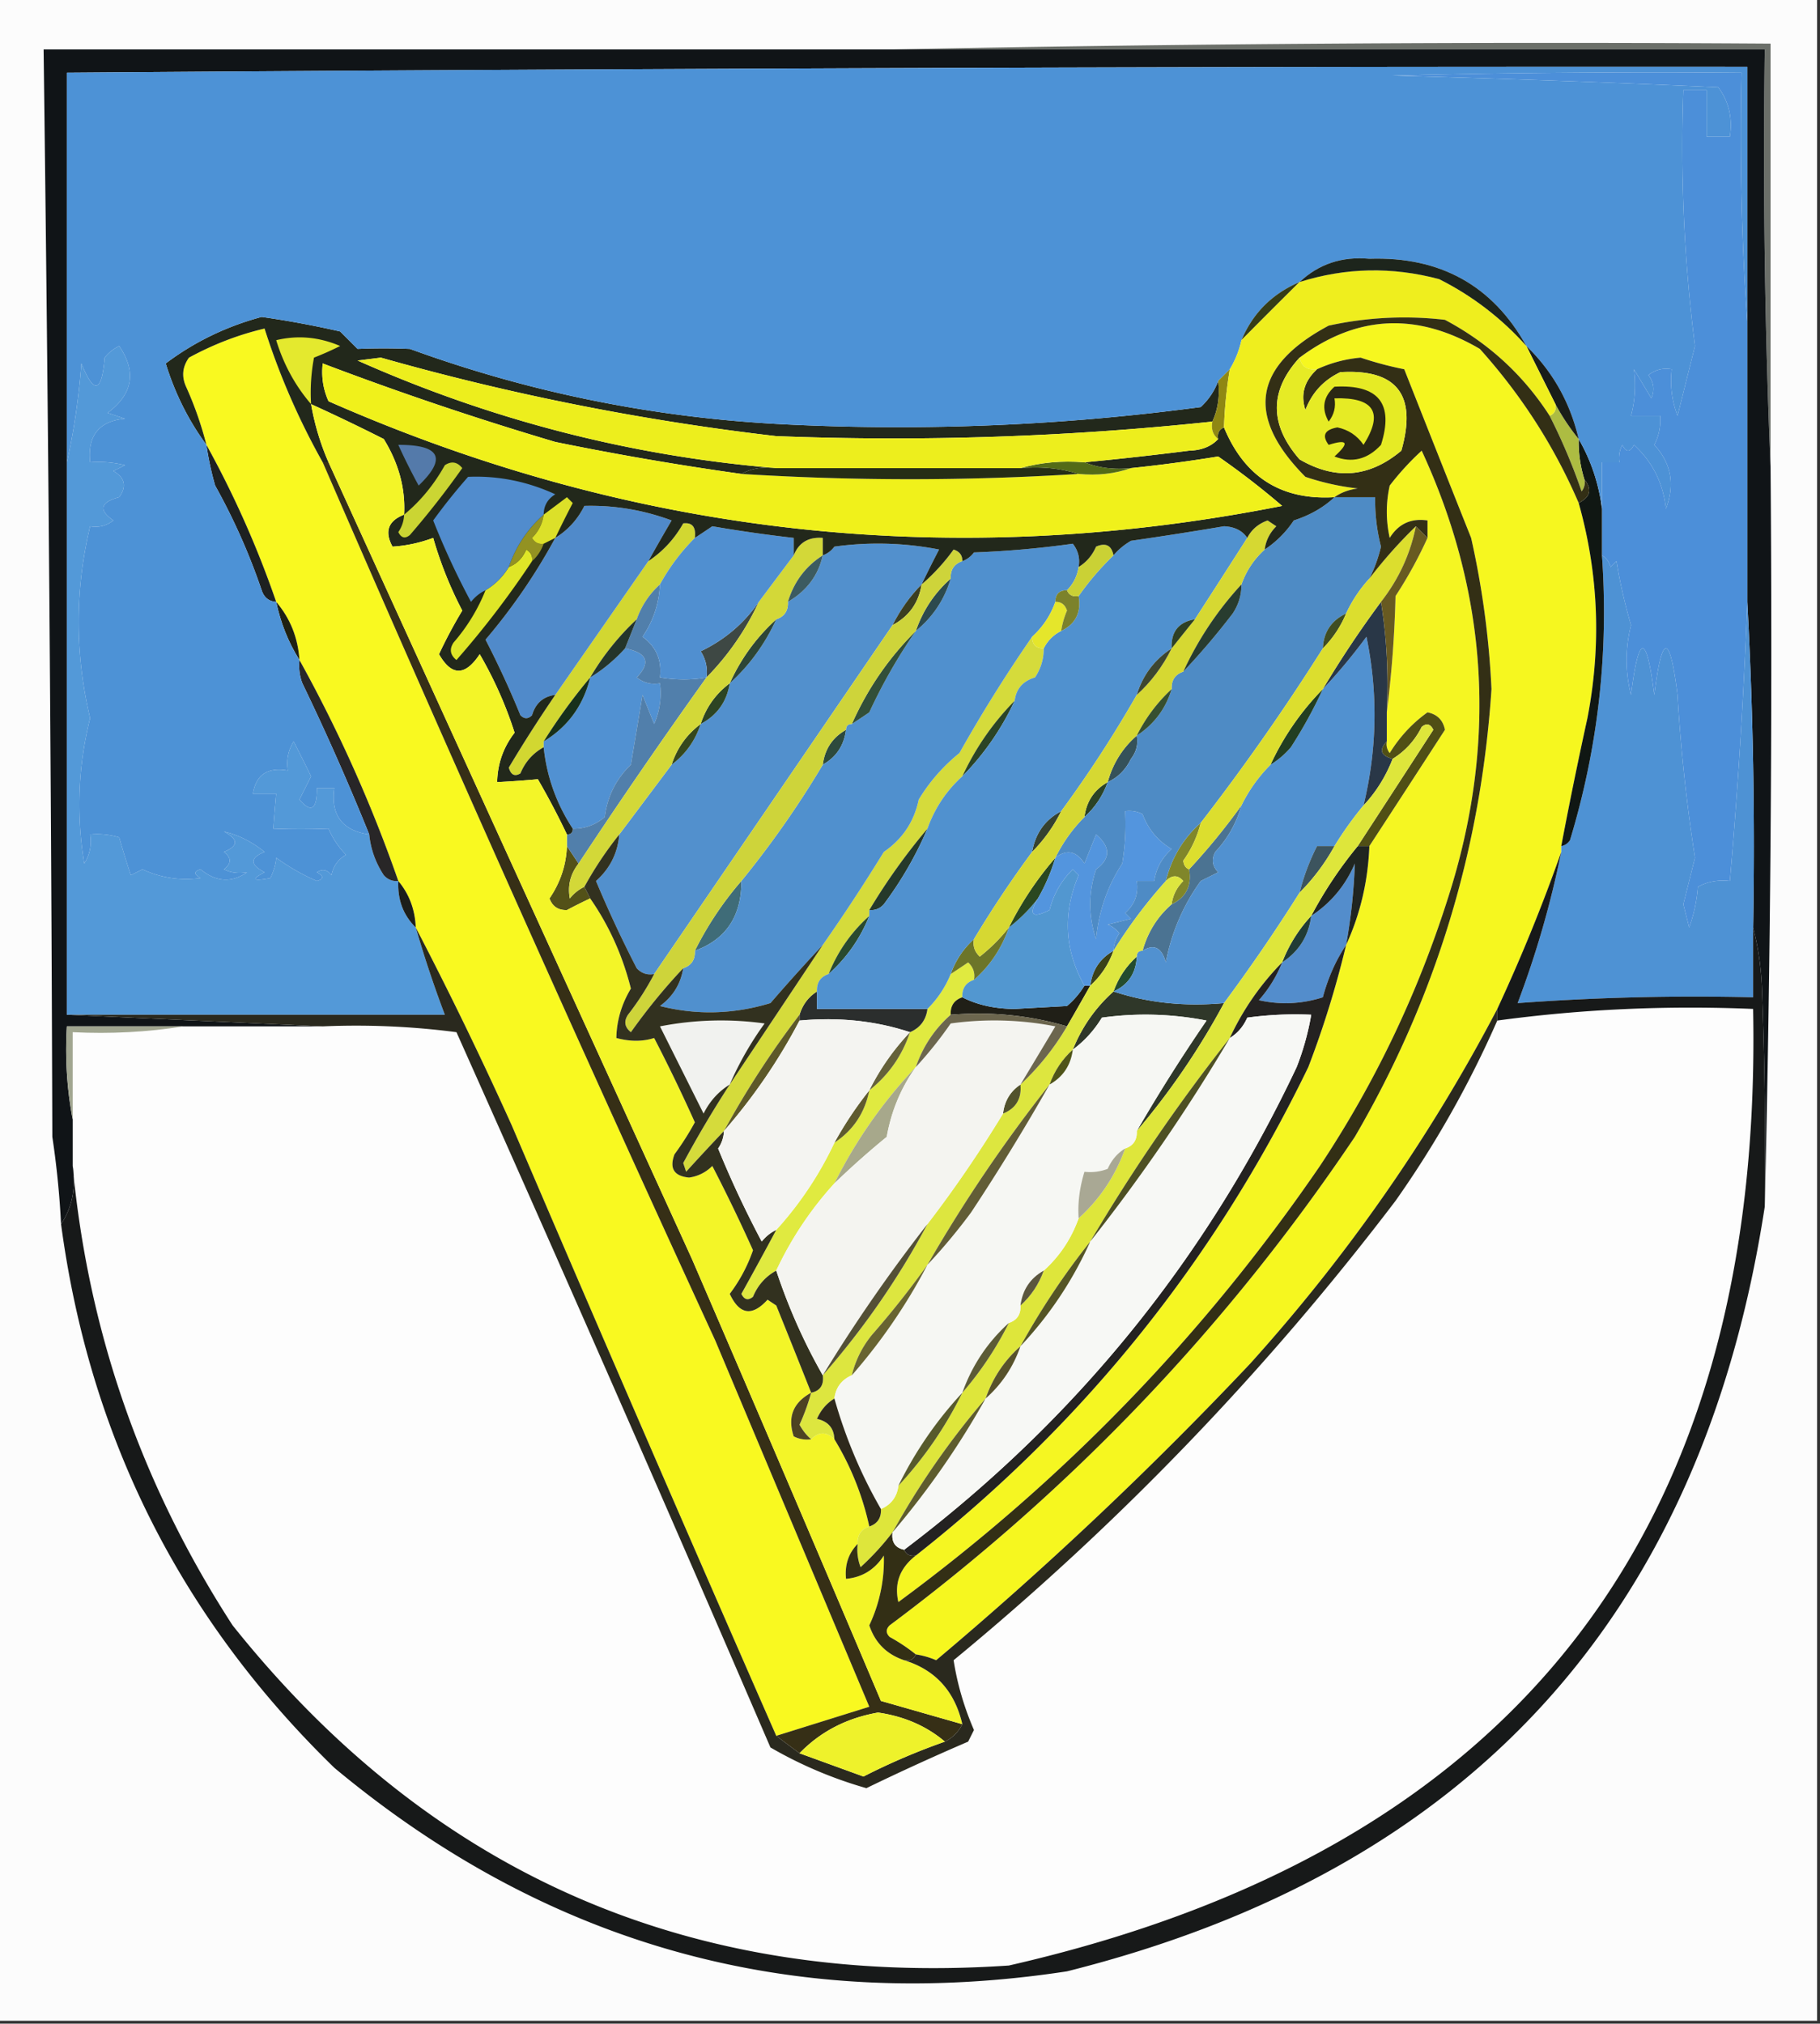 <svg xmlns="http://www.w3.org/2000/svg" width="313" height="348" style="shape-rendering:geometricPrecision;text-rendering:geometricPrecision;image-rendering:optimizeQuality;fill-rule:evenodd;clip-rule:evenodd"><rect width="100%" height="100%" fill="#333333" stroke="none"/><path style="opacity:1" fill="#fcfcfc" d="M-.5-.5h313v348H-.5V-.5z"/><path style="opacity:1" fill="#6b6f69" d="M153.5 8.5a5700.852 5700.852 0 0 1 151-1v73a1296.165 1296.165 0 0 1-1-72h-150z"/><path style="opacity:1" fill="#f9f920" d="M55.5 79.5a7589.386 7589.386 0 0 0 67.5 151c8.829 20.993 17.663 41.993 26.5 63l-16 5a12299.157 12299.157 0 0 1-45.5-105 681.741 681.741 0 0 0-16.5-34c-.12-3.078-1.12-5.745-3-8a243.894 243.894 0 0 0-17-38c-.252-3.827-1.585-7.16-4-10a170.786 170.786 0 0 0-12-27 60.9 60.9 0 0 0-3.5-10c-.797-1.759-.63-3.425.5-5 4.185-2.28 8.519-3.947 13-5a122.662 122.662 0 0 0 10 23z"/><path style="opacity:1" fill="#f5f622" d="M157.5 267.5c28.901-22.747 51.401-50.747 67.5-84a166.36 166.36 0 0 0 6.5-21c2.433-5.288 3.766-10.955 4-17 4.312-6.61 8.646-13.277 13-20-.333-1.667-1.333-2.667-3-3-2.613 1.869-4.779 4.203-6.5 7a2.428 2.428 0 0 1-.5-2v-5a196.99 196.99 0 0 0 1.5-20 74.11 74.11 0 0 0 5.5-10v-3c-2.825-.42-4.991.58-6.5 3-.667-3-.667-6 0-9a46.62 46.62 0 0 1 5.5-6c11.515 24.909 13.015 50.575 4.5 77-5.22 16.437-12.554 31.77-22 46-19.924 29.091-44.091 54.091-72.5 75-.741-3.206.259-5.873 3-8z"/><path style="opacity:1" fill="#362f16" d="M55.5 79.5h1l62.5 137a11873.706 11873.706 0 0 1 32.5 76l14 4a6.547 6.547 0 0 1-3 3c-3.177-2.688-7.011-4.355-11.5-5-5.399.947-9.899 3.28-13.5 7a308.607 308.607 0 0 1-4-3l16-5c-8.837-21.007-17.671-42.007-26.5-63a7589.386 7589.386 0 0 1-67.5-151z"/><path style="opacity:1" fill="#f6f71f" d="M271.5 86.5c3.42 12.156 3.92 24.49 1.5 37a777.704 777.704 0 0 0-4.5 22v1a300 300 0 0 1-11 27c-11.576 22.087-25.743 42.42-42.5 61a647.191 647.191 0 0 1-54 51 14.093 14.093 0 0 0-3.5-1 30.786 30.786 0 0 0-4.5-3c-.667-.667-.667-1.333 0-2 31.472-23.471 58.139-51.471 80-84 13.856-23.739 21.689-49.406 23.5-77a149.699 149.699 0 0 0-3.5-26c-3.88-9.743-7.713-19.41-11.5-29a60.581 60.581 0 0 1-7.5-2 22.573 22.573 0 0 0-7.5 2c-1.679.215-2.679-.452-3-2 9.854-7.348 20.188-7.848 31-1.5 7.169 7.976 12.836 16.81 17 26.5z"/><path style="opacity:1" fill="#fdfdfd" d="M12.5 200.5v-23c6.522.323 12.855-.01 19-1h24c7.696-.331 15.362.003 23 1a10065.738 10065.738 0 0 1 54 123 72.363 72.363 0 0 0 16.5 7 419.216 419.216 0 0 1 17.5-8l1-2c-1.706-3.94-2.873-7.94-3.5-12a473.581 473.581 0 0 0 76-79 177.22 177.22 0 0 0 17.5-31c14.424-1.958 29.09-2.624 44-2 1.738 89.798-40.929 144.632-128 164.5-54.877 3.723-99.377-15.777-133.5-58.5-15.675-24.196-24.842-50.53-27.5-79z"/><path style="opacity:1" fill="#e0ea40" d="M167.5 168.5c-1.406.473-2.073 1.473-2 3-1.406.473-2.073 1.473-2 3-2.777 2.451-4.777 5.451-6 9a82.514 82.514 0 0 0-14 20 60.02 60.02 0 0 0-10 15c-1.839 1.008-3.172 2.508-4 4.5-.832.688-1.498.521-2-.5a775.077 775.077 0 0 0 6-11 60.375 60.375 0 0 0 10-15c3.237-2.13 5.237-5.13 6-9 3.315-2.625 5.649-5.958 7-10 1.762-.762 2.762-2.096 3-4a17.902 17.902 0 0 0 4-6c.982-.641 1.982-1.307 3-2 .886.825 1.219 1.825 1 3z"/><path style="opacity:1" fill="#101417" d="M153.5 8.5h150c-.331 24.172.002 48.172 1 72a4031.82 4031.82 0 0 1-1 127c.167-12.671 0-25.338-.5-38-.179-3.525-.679-6.859-1.5-10a784.68 784.68 0 0 0-1-56v-92c-96.335-.06-192.668.273-289 1v162l44 2h-44c-.321 5.526.012 10.86 1 16v8c.569 3.829-.098 7.163-2 10a152.526 152.526 0 0 0-1.5-15c-.189-62.348-.689-124.682-1.5-187h146z"/><path style="opacity:1" fill="#2b2e2d" d="M140.5 170.5v3h19c-.238 1.904-1.238 3.238-3 4-5.912-1.956-12.245-2.623-19-2v-1c.526-1.73 1.526-3.064 3-4z"/><path style="opacity:1" fill="#2f3729" d="M191.5 170.5c5.912 1.956 12.245 2.623 19 2a125.955 125.955 0 0 1-15 22 290.288 290.288 0 0 1 12-19 54.557 54.557 0 0 0-18-.5c-1.333 2.191-3 4.024-5 5.5 1.562-3.892 3.895-7.225 7-10z"/><path style="opacity:1" fill="#201f17" d="M186.5 169.5h1a701.521 701.521 0 0 1-4 7c-6.382-1.899-13.049-2.566-20-2-.073-1.527.594-2.527 2-3 2.587 1.316 5.587 1.983 9 2l9-.5a14.698 14.698 0 0 0 3-3.5z"/><path style="opacity:1" fill="#d5db3b" d="M177.5 109.5c0 1.333.667 2 2 2 .009 1.808-.491 3.475-1.5 5-2.071.603-3.238 1.936-3.5 4a46.204 46.204 0 0 0-9 13c-2.741 2.475-4.741 5.475-6 9a106.308 106.308 0 0 0-10 14v1c-3.105 2.775-5.438 6.108-7 10-1.406.473-2.073 1.473-2 3-1.474.936-2.474 2.27-3 4a156.846 156.846 0 0 0-13 20 401.014 401.014 0 0 0-6.5 7l-.5-1.5a189.125 189.125 0 0 1 8-13.5c5.33-7.992 10.664-15.992 16-24a318.116 318.116 0 0 0 10.5-16c3.214-2.21 5.214-5.21 6-9a30.564 30.564 0 0 1 7-8 253.97 253.97 0 0 1 12.5-20z"/><path style="opacity:1" fill="#5297d0" d="M186.5 169.5a14.698 14.698 0 0 1-3 3.5l-9 .5c-3.413-.017-6.413-.684-9-2-.073-1.527.594-2.527 2-3 2.777-2.451 4.777-5.451 6-9a28.071 28.071 0 0 0 5-5c-1.672 2.837-1.006 3.504 2 2 .689-2.73 2.022-5.064 4-7l1 1c-2.77 6.57-2.436 12.904 1 19z"/><path style="opacity:1" fill="#538dcc" d="M231.5 162.5c-1.771 2.654-3.105 5.654-4 9-3.622 1.159-7.289 1.325-11 .5a22.162 22.162 0 0 0 4-6.5c2.9-1.899 4.566-4.566 5-8 3.389-2.225 5.889-5.225 7.5-9a97.126 97.126 0 0 1-1.5 14z"/><path style="opacity:1" fill="#244c2e" d="M195.5 164.5c-.133 2.866-1.466 4.866-4 6 .84-2.353 2.174-4.353 4-6z"/><path style="opacity:1" fill="#3b4119" d="M191.5 163.5c-.84 2.353-2.174 4.353-4 6 .345-2.698 1.678-4.698 4-6z"/><path style="opacity:1" fill="#6c7529" d="M173.5 159.5c-1.223 3.549-3.223 6.549-6 9 .219-1.175-.114-2.175-1-3a185.977 185.977 0 0 1-3 2c.84-2.353 2.174-4.353 4-6-.219 1.175.114 2.175 1 3a29.937 29.937 0 0 0 5-5z"/><path style="opacity:1" fill="#213c35" d="M225.5 157.5c-.434 3.434-2.1 6.101-5 8a24.766 24.766 0 0 1 5-8z"/><path style="opacity:1" fill="#3f6c78" d="M127.5 151.5c.033 6.03-2.633 10.03-8 12a57.445 57.445 0 0 1 8-12z"/><path style="opacity:1" fill="#4b7392" d="M213.5 138.5c-.843 3.016-2.343 5.683-4.5 8-.684 1.284-.517 2.451.5 3.5l-3 1.5a34.679 34.679 0 0 0-6 14c-.718-2.558-2.051-3.225-4-2 .883-3.204 2.55-5.871 5-8 2.475-1.187 3.475-3.187 3-6a111.897 111.897 0 0 0 9-11z"/><path style="opacity:1" fill="#294a2f" d="M149.5 157.5c-1.562 3.892-3.895 7.225-7 10 1.562-3.892 3.895-7.225 7-10z"/><path style="opacity:1" fill="#5399d8" d="M63.5 143.5c.254 2.514 1.087 4.848 2.5 7 .67.752 1.504 1.086 2.5 1-.154 3.216.846 5.883 3 8a197.637 197.637 0 0 0 5 15h-65v-95c1.224-5.466 2.057-11.133 2.5-17 2.167 5.38 3.5 5.047 4-1a7.253 7.253 0 0 1 2.5-2c3.02 4.45 2.353 8.282-2 11.5l3 1c-4.472.417-6.472 2.917-6 7.5a18.436 18.436 0 0 1 6 .5l-2 1c1.997 1.153 2.33 2.653 1 4.5-3.263.87-3.596 2.203-1 4-1.189.929-2.522 1.262-4 1-2.625 10.938-2.625 21.938 0 33-2.073 8.264-2.406 16.597-1 25 .952-1.545 1.285-3.212 1-5 1.7-.16 3.366.006 5 .5.613 2.147 1.28 4.314 2 6.5l2-1c3.215 1.473 6.549 1.973 10 1.5-1.196-.654-1.196-1.154 0-1.5 2.656 2.181 5.323 2.348 8 .5-1.45.263-2.784.096-4-.5 1.333-1 1.333-2 0-3 2.528-1.017 2.528-2.184 0-3.5 2.465.565 4.798 1.732 7 3.5-2.528 1.017-2.528 2.184 0 3.5-2.38 1.247-2.047 1.58 1 1 .612-1.303.946-2.47 1-3.5a36.168 36.168 0 0 0 7 4c1.196-.346 1.196-.846 0-1.5.95-.617 1.782-.451 2.5.5.318-1.561 1.15-2.728 2.5-3.5a14.759 14.759 0 0 1-3-4.5c-3.21.123-6.377.123-9.5 0 .135-1.925.302-3.925.5-6h-4c.53-3.279 2.53-4.613 6-4-.285-1.788.048-3.455 1-5 1.03 2.017 2.03 4.017 3 6l-2 4c2.03 2.378 3.03 1.711 3-2h3c-.646 4.668 1.354 7.335 6 8z"/><path style="opacity:1" fill="#2a4720" d="M181.5 147.5a32.894 32.894 0 0 1-3 7 28.071 28.071 0 0 1-5 5 57.445 57.445 0 0 1 8-12z"/><path style="opacity:1" fill="#1c1e1a" d="M68.5 151.5c1.88 2.255 2.88 4.922 3 8-2.154-2.117-3.154-4.784-3-8z"/><path style="opacity:1" fill="#535118" d="m97.5 145.5 2 3c-1.41 1.805-1.91 3.805-1.5 6 .708-.881 1.542-1.547 2.5-2l1 2a89.193 89.193 0 0 0-4 2c-1.5.047-2.5-.619-3-2 1.87-2.734 2.87-5.734 3-9z"/><path style="opacity:1" fill="#202520" d="M233.5 145.5h2c-.234 6.045-1.567 11.712-4 17a97.126 97.126 0 0 0 1.5-14c-1.611 3.775-4.111 6.775-7.5 9a71.12 71.12 0 0 1 8-12z"/><path style="opacity:1" fill="#5191d0" d="M234.5 138.5a59.916 59.916 0 0 0-5 7h-3a38.146 38.146 0 0 0-3 8 300.869 300.869 0 0 1-13 19c-6.755.623-13.088-.044-19-2 2.534-1.134 3.867-3.134 4-6 0-.667.333-1 1-1 1.949-1.225 3.282-.558 4 2a34.679 34.679 0 0 1 6-14l3-1.5c-1.017-1.049-1.184-2.216-.5-3.5 2.157-2.317 3.657-4.984 4.5-8a26.175 26.175 0 0 1 5-7 14.698 14.698 0 0 0 3.5-3 80.368 80.368 0 0 0 5.5-10 97.556 97.556 0 0 0 7.5-9c2.001 9.672 1.834 19.339-.5 29z"/><path style="opacity:1" fill="#80862a" d="M206.5 141.5a19.25 19.25 0 0 1-3 6.5c.07.765.403 1.265 1 1.5.475 2.813-.525 4.813-3 6 .203-1.544.87-2.878 2-4-.925-1.062-1.925-1.062-3 0 .998-4.005 2.998-7.339 6-10z"/><path style="opacity:1" fill="#25392a" d="M159.5 142.5a63.436 63.436 0 0 1-7.5 13c-.671.752-1.504 1.086-2.5 1a106.308 106.308 0 0 1 10-14z"/><path style="opacity:1" fill="#3c545e" d="M229.5 145.5a35.916 35.916 0 0 1-6 8 38.146 38.146 0 0 1 3-8h3z"/><path style="opacity:1" fill="#5395de" d="M191.5 163.5c-2.322 1.302-3.655 3.302-4 6h-1c-3.436-6.096-3.77-12.43-1-19l-1-1c-1.978 1.936-3.311 4.27-4 7-3.006 1.504-3.672.837-2-2a32.894 32.894 0 0 0 3-7c1.953-1.499 3.62-1.165 5 1l2-5c2.519 2.141 2.519 4.141 0 6-1.333 4-1.333 8 0 12 .454-4.779 1.954-9.113 4.5-13 .498-2.982.665-5.982.5-9a4.934 4.934 0 0 1 3 .5c.95 2.59 2.616 4.59 5 6-1.674 1.506-2.674 3.339-3 5.5h-3c.322 2.222-.345 4.056-2 5.5l1 1-4 1a4.457 4.457 0 0 1 2 1.5 5.576 5.576 0 0 0-1 3z"/><path style="opacity:1" fill="#4e92d4" d="M275.5 95.5c.722.418 1.222 1.084 1.5 2l1-1a92.368 92.368 0 0 0 2.5 11c-1.008 4.031-1.008 8.031 0 12 1.333-10.667 2.667-10.667 4 0 1.333-10.667 2.667-10.667 4 0 .56 9.393 1.56 18.727 3 28l-2 8 1 4a26.724 26.724 0 0 0 1.5-7c1.699-.906 3.533-1.239 5.5-1a972.753 972.753 0 0 0 3-48 784.68 784.68 0 0 1 1 56v12a415.804 415.804 0 0 0-40.5 1 167.316 167.316 0 0 0 7.5-26v-1c.617-.111 1.117-.444 1.5-1 4.847-15.982 6.68-32.316 5.5-49z"/><path style="opacity:1" fill="#364230" d="M182.5 139.5a26.707 26.707 0 0 1-5 7c.569-3.219 2.236-5.552 5-7z"/><path style="opacity:1" fill="#2b4326" d="M190.5 134.5c-.84 2.353-2.174 4.353-4 6 .345-2.698 1.678-4.698 4-6z"/><path style="opacity:1" fill="#282627" d="M51.5 113.5a243.894 243.894 0 0 1 17 38c-.996.086-1.83-.248-2.5-1-1.413-2.152-2.246-4.486-2.5-7a431.437 431.437 0 0 0-11.5-26 8.435 8.435 0 0 1-.5-4z"/><path style="opacity:1" fill="#355159" d="M195.5 126.5c.262 1.478-.071 2.811-1 4-.909 1.875-2.243 3.208-4 4 .883-3.204 2.55-5.871 5-8z"/><path style="opacity:1" fill="#5290cd" d="M158.5 100.5c-1.982 2.002-3.648 4.335-5 7a176690.99 176690.99 0 0 1-41 60c-1.175.219-2.175-.114-3-1a208.323 208.323 0 0 1-7-15c2.405-2.142 3.738-4.809 4-8l9-12c2.4-1.796 4.067-4.13 5-7 2.823-1.492 4.49-3.826 5-7 3.376-3.059 6.043-6.725 8-11 1.406-.473 2.073-1.473 2-3 3.23-1.877 5.23-4.544 6-8 .789-.283 1.456-.783 2-1.5a54.56 54.56 0 0 1 18 .5 198.685 198.685 0 0 0-3 6z"/><path style="opacity:1" fill="#2d4a3d" d="M145.5 125.5c-.345 2.698-1.678 4.698-4 6 .345-2.698 1.678-4.698 4-6z"/><path style="opacity:1" fill="#35481d" d="M120.5 124.5c-.933 2.87-2.6 5.204-5 7 .933-2.87 2.6-5.204 5-7z"/><path style="opacity:1" fill="#d2d731" d="M119.5 92.5a35.242 35.242 0 0 0-6 8c-1.826 1.647-3.16 3.647-4 6a44.367 44.367 0 0 0-8 10 98.134 98.134 0 0 0-8 11v1c-1.839 1.008-3.172 2.508-4 4.5-.984.591-1.65.257-2-1a239.377 239.377 0 0 1 8-12.5c5.336-7.669 10.67-15.335 16-23 2.502-1.67 4.502-3.836 6-6.5 1.561-.188 2.228.645 2 2.5z"/><path style="opacity:1" fill="#2b4426" d="M174.5 120.5a46.204 46.204 0 0 1-9 13 46.204 46.204 0 0 1 9-13z"/><path style="opacity:1" fill="#4c8fd9" d="M300.5 55.5v48a972.753 972.753 0 0 1-3 48c-1.967-.239-3.801.094-5.5 1a26.724 26.724 0 0 1-1.5 7l-1-4 2-8a297.914 297.914 0 0 1-3-28c-1.333-10.667-2.667-10.667-4 0-1.333-10.667-2.667-10.667-4 0-1.008-3.969-1.008-7.969 0-12a92.368 92.368 0 0 1-2.5-11l-1 1c-.278-.916-.778-1.582-1.5-2v-16h3a4.934 4.934 0 0 1 .5-3c.667 1.333 1.333 1.333 2 0 3.203 2.933 5.036 6.6 5.5 11 1.589-4.172.922-7.838-2-11a9.107 9.107 0 0 0 1-5h-5c.68-2.562.847-5.229.5-8l3 5c.595-1.399.428-2.732-.5-4 1.189-.929 2.522-1.262 4-1a16.874 16.874 0 0 0 1 8l3-12a270.306 270.306 0 0 1-2-44h4v8h4c.488-3.21-.179-6.044-2-8.5a3142.11 3142.11 0 0 0-56-2c19.997-.5 39.997-.667 60-.5a462.905 462.905 0 0 0 1 43z"/><path style="opacity:1" fill="#4e8bc5" d="M229.5 85.5h7a31.881 31.881 0 0 0 1 8.5 24.307 24.307 0 0 1-2 5.5 23.58 23.58 0 0 0-4 6c-2.544 1.208-3.878 3.208-4 6a385.548 385.548 0 0 1-21 30c-3.002 2.661-5.002 5.995-6 10a85.238 85.238 0 0 0-9 12 5.576 5.576 0 0 1 1-3 4.457 4.457 0 0 0-2-1.5l4-1-1-1c1.655-1.444 2.322-3.278 2-5.5h3c.326-2.161 1.326-3.994 3-5.5-2.384-1.41-4.05-3.41-5-6a4.934 4.934 0 0 0-3-.5 40.914 40.914 0 0 1-.5 9c-2.546 3.887-4.046 8.221-4.5 13-1.333-4-1.333-8 0-12 2.519-1.859 2.519-3.859 0-6l-2 5c-1.38-2.165-3.047-2.499-5-1a26.175 26.175 0 0 1 5-7c1.826-1.647 3.16-3.647 4-6 1.757-.792 3.091-2.125 4-4 .929-1.189 1.262-2.522 1-4 2.971-1.943 4.971-4.609 6-8-.073-1.527.594-2.527 2-3a126.4 126.4 0 0 0 8.5-10c1.009-1.525 1.509-3.192 1.5-5 .84-2.353 2.174-4.353 4-6a17.857 17.857 0 0 0 5-5c2.779-.898 5.112-2.231 7-4z"/><path style="opacity:1" fill="#5091cf" d="M214.5 92.5a2715.42 2715.42 0 0 1-9 14c-2.797.467-4.131 2.133-4 5-2.971 1.943-4.971 4.609-6 8a208.344 208.344 0 0 1-13 20c-2.764 1.448-4.431 3.781-5 7a191.852 191.852 0 0 0-10 15c-1.826 1.647-3.16 3.647-4 6a17.902 17.902 0 0 1-4 6h-19v-3c-.073-1.527.594-2.527 2-3 3.105-2.775 5.438-6.108 7-10v-1c.996.086 1.829-.248 2.5-1a63.436 63.436 0 0 0 7.5-13c1.259-3.525 3.259-6.525 6-9a46.204 46.204 0 0 0 9-13c.262-2.064 1.429-3.397 3.5-4 1.009-1.525 1.509-3.192 1.5-5a6.547 6.547 0 0 1 3-3c2.475-1.187 3.475-3.187 3-6a47.154 47.154 0 0 1 6-7c.809-.969 1.809-1.802 3-2.5a668.819 668.819 0 0 0 16-2.5c1.833.085 3.166.752 4 2z"/><path style="opacity:1" fill="#504f15" d="M235.5 145.5h-2c4.323-6.638 8.656-13.305 13-20-.502-1.021-1.168-1.188-2-.5-1.164 2.328-2.83 4.162-5 5.5-2.052-.553-2.385-1.553-1-3a2.428 2.428 0 0 0 .5 2c1.721-2.797 3.887-5.131 6.5-7 1.667.333 2.667 1.333 3 3a7192.682 7192.682 0 0 1-13 20z"/><path style="opacity:1" fill="#d6d832" d="M217.5 94.5c-1.826 1.647-3.16 3.647-4 6a57.312 57.312 0 0 0-10 15c-1.406.473-2.073 1.473-2 3a27.68 27.68 0 0 0-6 8c-2.45 2.129-4.117 4.796-5 8-2.322 1.302-3.655 3.302-4 6a26.175 26.175 0 0 0-5 7 57.445 57.445 0 0 0-8 12 29.937 29.937 0 0 1-5 5c-.886-.825-1.219-1.825-1-3a191.852 191.852 0 0 1 10-15 26.707 26.707 0 0 0 5-7 208.344 208.344 0 0 0 13-20c2.463-2.232 4.463-4.898 6-8a802.777 802.777 0 0 1 4-5 2715.42 2715.42 0 0 0 9-14c.734-1.43 1.901-2.43 3.5-3l1.5 1c-1.13 1.122-1.797 2.456-2 4z"/><path style="opacity:1" fill="#5191d2" d="M107.5 111.5c3.821.75 4.488 2.416 2 5 1.189.929 2.522 1.262 4 1a13.116 13.116 0 0 1-1 7l-2-5-2 12c-2.551 2.457-4.051 5.457-4.5 9-1.584 1.361-3.418 2.028-5.5 2-2.807-4.276-4.474-8.943-5-14v-1c4.156-2.503 6.823-6.169 8-11 2.196-1.338 4.196-3.005 6-5z"/><path style="opacity:1" fill="#17301b" d="M101.5 116.5c-1.177 4.831-3.844 8.497-8 11a98.134 98.134 0 0 1 8-11z"/><path style="opacity:1" fill="#223e21" d="M227.5 118.5a80.368 80.368 0 0 1-5.5 10 14.698 14.698 0 0 1-3.5 3 46.204 46.204 0 0 1 9-13z"/><path style="opacity:1" fill="#364f30" d="M201.5 118.5c-1.029 3.391-3.029 6.057-6 8a27.68 27.68 0 0 1 6-8z"/><path style="opacity:1" fill="#2c4423" d="M125.5 117.5c-.51 3.174-2.177 5.508-5 7 .933-2.87 2.6-5.204 5-7z"/><path style="opacity:1" fill="#5090ce" d="M185.5 97.5c-.233 1.562-.9 2.895-2 4-1.333 0-2 .667-2 2-.84 2.353-2.174 4.353-4 6a253.97 253.97 0 0 0-12.5 20 30.564 30.564 0 0 0-7 8c-.786 3.79-2.786 6.79-6 9a318.116 318.116 0 0 1-10.5 16 323.764 323.764 0 0 0-9 10c-6.362 1.927-12.696 2.094-19 .5 2.234-1.638 3.567-3.805 4-6.5 1.406-.473 2.073-1.473 2-3 5.367-1.97 8.033-5.97 8-12a167.5 167.5 0 0 0 14-20c2.322-1.302 3.655-3.302 4-6 0-.667.333-1 1-1 .982-.641 1.982-1.307 3-2a93.3 93.3 0 0 1 8-14c2.918-2.377 4.918-5.377 6-9-.073-1.527.594-2.527 2-3 .789-.283 1.456-.783 2-1.5 5.718-.21 11.385-.71 17-1.5.929 1.189 1.262 2.522 1 4z"/><path style="opacity:1" fill="#517fab" d="M113.5 100.5c-.153 3.301-1.153 6.301-3 9 2.349 1.704 3.349 4.037 3 7 2.809.457 5.476.457 8 0a1042.269 1042.269 0 0 0-22 32l-2-3v-2c.667 0 1-.333 1-1 2.082.028 3.916-.639 5.5-2 .449-3.543 1.949-6.543 4.5-9l2-12 2 5a13.116 13.116 0 0 0 1-7c-1.478.262-2.811-.071-4-1 2.488-2.584 1.821-4.25-2-5l2-5c.84-2.353 2.174-4.353 4-6z"/><path style="opacity:1" fill="#293747" d="M237.5 103.5c.99 6.145 1.323 12.478 1 19v5c-1.385 1.447-1.052 2.447 1 3-1.18 3.04-2.847 5.706-5 8 2.334-9.661 2.501-19.328.5-29a97.556 97.556 0 0 1-7.5 9 178.47 178.47 0 0 1 10-15z"/><path style="opacity:1" fill="#3d4630" d="M201.5 111.5c-1.537 3.102-3.537 5.768-6 8 1.029-3.391 3.029-6.057 6-8z"/><path style="opacity:1" fill="#324f39" d="M157.5 108.5a93.3 93.3 0 0 0-8 14 185.977 185.977 0 0 1-3 2c2.682-6.037 6.349-11.371 11-16z"/><path style="opacity:1" fill="#508aca" d="M111.5 96.5c-5.33 7.665-10.664 15.331-16 23-2.064.262-3.397 1.429-4 3.5-.667.667-1.333.667-2 0a161.93 161.93 0 0 0-6-13 101.875 101.875 0 0 0 12-17.5c2.17-1.338 3.837-3.172 5-5.5 5.127-.142 10.127.691 15 2.5a347.253 347.253 0 0 0-4 7z"/><path style="opacity:1" fill="#2d4636" d="M133.5 106.5c-1.957 4.275-4.624 7.941-8 11 1.925-4.251 4.592-7.917 8-11z"/><path style="opacity:1" fill="#3f4d23" d="M231.5 105.5a18.478 18.478 0 0 1-4 6c.122-2.792 1.456-4.792 4-6z"/><path style="opacity:1" fill="#2e4024" d="M205.5 106.5a802.777 802.777 0 0 0-4 5c-.131-2.867 1.203-4.533 4-5z"/><path style="opacity:1" fill="#e5e62b" d="M181.5 103.5c.997-.03 1.664.47 2 1.5a14.093 14.093 0 0 0-1 3.5 6.547 6.547 0 0 0-3 3c-1.333 0-2-.667-2-2 1.826-1.647 3.16-3.647 4-6z"/><path style="opacity:1" fill="#3e4844" d="M130.5 103.5a46.204 46.204 0 0 1-9 13c.214-1.644-.12-3.144-1-4.5 4.137-1.977 7.471-4.811 10-8.5z"/><path style="opacity:1" fill="#24352b" d="m109.5 106.5-2 5c-1.804 1.995-3.804 3.662-6 5a44.367 44.367 0 0 1 8-10z"/><path style="opacity:1" fill="#d3d838" d="M141.5 95.5c-2.949 1.873-4.949 4.539-6 8 .073 1.527-.594 2.527-2 3-3.408 3.083-6.075 6.749-8 11-2.4 1.796-4.067 4.13-5 7-2.4 1.796-4.067 4.13-5 7l-9 12a62.722 62.722 0 0 0-6 9c-.958.453-1.792 1.119-2.5 2-.41-2.195.09-4.195 1.5-6a1042.269 1042.269 0 0 1 22-32 46.204 46.204 0 0 0 9-13l6-8c.874-2.19 2.541-3.19 5-3v3z"/><path style="opacity:1" fill="#101713" d="M271.5 75.5a31.528 31.528 0 0 1 4 12v8c1.18 16.684-.653 33.018-5.5 49-.383.556-.883.889-1.5 1a777.704 777.704 0 0 1 4.5-22c2.42-12.51 1.92-24.844-1.5-37 2.019-1.038 2.353-2.372 1-4a21.434 21.434 0 0 1-1-7z"/><path style="opacity:1" fill="#283c2f" d="M213.5 100.5c.009 1.808-.491 3.475-1.5 5a126.4 126.4 0 0 1-8.5 10 57.312 57.312 0 0 1 10-15z"/><path style="opacity:1" fill="#1f2112" d="M47.5 103.5c2.415 2.84 3.748 6.173 4 10-1.903-3.03-3.236-6.363-4-10z"/><path style="opacity:1" fill="#dcde2e" d="M243.5 90.5c-.958 4.779-2.958 9.112-6 13a178.47 178.47 0 0 0-10 15 46.204 46.204 0 0 0-9 13 26.175 26.175 0 0 0-5 7 111.897 111.897 0 0 1-9 11c-.597-.235-.93-.735-1-1.5a19.25 19.25 0 0 0 3-6.5 385.548 385.548 0 0 0 21-30 18.478 18.478 0 0 0 4-6 23.58 23.58 0 0 1 4-6 80.605 80.605 0 0 1 8-9z"/><path style="opacity:1" fill="#3b3e21" d="M158.5 100.5c-.506 3.171-2.172 5.504-5 7 1.352-2.665 3.018-4.998 5-7z"/><path style="opacity:1" fill="#2c4a4e" d="M163.5 99.5c-1.082 3.623-3.082 6.623-6 9 1.223-3.549 3.223-6.549 6-9z"/><path style="opacity:1" fill="#7c822b" d="M183.5 101.5c.342.838 1.008 1.172 2 1 .475 2.813-.525 4.813-3 6a14.093 14.093 0 0 1 1-3.5c-.336-1.03-1.003-1.53-2-1.5 0-1.333.667-2 2-2z"/><path style="opacity:1" fill="#3c5b60" d="M141.5 95.5c-.77 3.456-2.77 6.123-6 8 1.051-3.461 3.051-6.127 6-8z"/><path style="opacity:1" fill="#508fd0" d="m136.5 95.5-6 8c-2.529 3.689-5.863 6.523-10 8.5.88 1.356 1.214 2.856 1 4.5-2.524.457-5.191.457-8 0 .349-2.963-.651-5.296-3-7 1.847-2.699 2.847-5.699 3-9a35.242 35.242 0 0 1 6-8c.982-.64 1.982-1.308 3-2 4.642.798 9.308 1.464 14 2v3z"/><path style="opacity:1" fill="#cad135" d="M191.5 95.5a47.154 47.154 0 0 0-6 7c-.992.172-1.658-.162-2-1 1.1-1.105 1.767-2.438 2-4 1.337-.815 2.337-1.981 3-3.5 1.657-.725 2.657-.225 3 1.5z"/><path style="opacity:1" fill="#ced43a" d="M165.5 96.5c-1.406.473-2.073 1.473-2 3-2.777 2.451-4.777 5.451-6 9-4.651 4.629-8.318 9.963-11 16-.667 0-1 .333-1 1-2.322 1.302-3.655 3.302-4 6a167.5 167.5 0 0 1-14 20 57.445 57.445 0 0 0-8 12c.073 1.527-.594 2.527-2 3a101.798 101.798 0 0 0-9 11c-1.083-.865-1.249-1.865-.5-3a46.153 46.153 0 0 0 4.5-7 176690.99 176690.99 0 0 0 41-60c2.828-1.496 4.494-3.829 5-7a34.581 34.581 0 0 0 5.5-6c1.03.336 1.53 1.003 1.5 2z"/><path style="opacity:1" fill="#685a21" d="m243.5 90.5 2 2a74.11 74.11 0 0 1-5.5 10 196.99 196.99 0 0 1-1.5 20c.323-6.522-.01-12.855-1-19 3.042-3.888 5.042-8.221 6-13z"/><path style="opacity:1" fill="#22281b" d="M209.5 65.5c.302 2.56-.032 4.893-1 7a519.436 519.436 0 0 1-75 2.5 430.026 430.026 0 0 1-68-13.5l-4 .5c23.063 10.265 47.063 16.432 72 18.5-2.235-.295-4.235.039-6 1a519.82 519.82 0 0 1-32-5.5 563.082 563.082 0 0 1-40-13.5c-.256 2.293.077 4.46 1 6.5 52.678 23.194 107.344 29.194 164 18a135.155 135.155 0 0 0-11-8.5c-4.986.813-9.986 1.48-15 2-2.885.306-5.552-.027-8-1a576.688 576.688 0 0 0 18-2c2.14-.056 3.806-.723 5-2-.172-.992.162-1.658 1-2 3.535 8.551 9.868 12.551 19 12-1.888 1.769-4.221 3.102-7 4a17.857 17.857 0 0 1-5 5c.203-1.544.87-2.878 2-4l-1.5-1c-1.599.57-2.766 1.57-3.5 3-.834-1.248-2.167-1.915-4-2a668.819 668.819 0 0 1-16 2.5c-1.191.698-2.191 1.531-3 2.5-.343-1.725-1.343-2.225-3-1.5-.663 1.519-1.663 2.685-3 3.5.262-1.478-.071-2.811-1-4-5.615.79-11.282 1.29-17 1.5-.544.717-1.211 1.217-2 1.5.03-.997-.47-1.664-1.5-2a34.581 34.581 0 0 1-5.5 6 198.685 198.685 0 0 1 3-6 54.56 54.56 0 0 0-18-.5c-.544.717-1.211 1.217-2 1.5v-3c-2.459-.19-4.126.81-5 3v-3a250.079 250.079 0 0 1-14-2c-1.018.692-2.018 1.36-3 2 .228-1.855-.439-2.688-2-2.5-1.498 2.664-3.498 4.83-6 6.5 1.278-2.3 2.611-4.632 4-7-4.873-1.809-9.873-2.642-15-2.5-1.163 2.328-2.83 4.162-5 5.5a101.875 101.875 0 0 1-12 17.5 161.93 161.93 0 0 1 6 13c.667.667 1.333.667 2 0 .603-2.071 1.936-3.238 4-3.5a239.377 239.377 0 0 0-8 12.5c.35 1.257 1.016 1.591 2 1 .828-1.992 2.161-3.492 4-4.5.526 5.057 2.193 9.724 5 14 0 .667-.333 1-1 1a132.282 132.282 0 0 0-5-9.5c-2.251.207-4.585.373-7 .5.066-3.164 1.066-5.998 3-8.5a68.198 68.198 0 0 0-6-13.5c-2.505 3.79-4.838 3.79-7 0a80.066 80.066 0 0 1 4-7.5 66.655 66.655 0 0 1-5-12.5c-2.316.86-4.649 1.36-7 1.5-1.409-2.609-.742-4.442 2-5.5.245-4.474-.921-8.808-3.5-13a337.376 337.376 0 0 0-12.5-6 43.28 43.28 0 0 0 3 10h-1a122.662 122.662 0 0 1-10-23c-4.481 1.053-8.815 2.72-13 5-1.13 1.575-1.297 3.241-.5 5a60.9 60.9 0 0 1 3.5 10c-3.075-4.177-5.408-8.843-7-14 4.93-3.707 10.43-6.373 16.5-8 4.536.648 9.036 1.481 13.5 2.5l3 3c2.986-.128 5.986-.128 9 0 20.88 7.61 42.546 11.943 65 13a392.3 392.3 0 0 0 71-3c1.397-1.31 2.397-2.81 3-4.5z"/><path style="opacity:1" fill="#dfe627" d="M91.5 96.5a157.49 157.49 0 0 1-13 17c-1.083-.865-1.25-1.865-.5-3a31.517 31.517 0 0 0 5.5-9c1.667-1 3-2.333 4-4 1.359-.507 2.359-1.507 3-3 .797.457 1.13 1.124 1 2z"/><path style="opacity:1" fill="#939222" d="M93.5 88.5c-.203 1.544-.87 2.878-2 4 .457.797 1.124 1.13 2 1-.432 1.21-1.099 2.21-2 3 .13-.876-.203-1.543-1-2-.641 1.493-1.641 2.493-3 3 1.223-3.55 3.223-6.55 6-9z"/><path style="opacity:1" fill="#518ccd" d="M93.5 88.5c-2.777 2.45-4.777 5.45-6 9-1 1.667-2.333 3-4 4-.958.453-1.792 1.119-2.5 2a133.084 133.084 0 0 1-6.5-14c1.88-2.591 3.88-5.091 6-7.5 5.17-.219 10.17.781 15 3-1.323.816-1.99 1.983-2 3.5z"/><path style="opacity:1" fill="#dce029" d="m95.5 92.5-2 1c-.876.13-1.543-.203-2-1 1.13-1.122 1.797-2.456 2-4a493.061 493.061 0 0 0 4-3l1 1a199.631 199.631 0 0 0-3 6z"/><path style="opacity:1" fill="#cbd533" d="M69.5 88.5c2.805-2.318 5.138-5.151 7-8.5 1.135-.75 2.135-.583 3 .5-2.81 3.977-5.81 7.81-9 11.5-.832.688-1.498.521-2-.5a5.576 5.576 0 0 0 1-3z"/><path style="opacity:1" fill="#f0f11b" d="M127.5 81.5a464.465 464.465 0 0 0 58 0c3.213.31 6.213-.023 9-1a259.577 259.577 0 0 0 15-2 135.155 135.155 0 0 1 11 8.5c-56.656 11.194-111.322 5.194-164-18-.923-2.04-1.256-4.207-1-6.5a563.082 563.082 0 0 0 40 13.5 519.82 519.82 0 0 0 32 5.5z"/><path style="opacity:1" fill="#1e2120" d="M35.5 76.5a170.786 170.786 0 0 1 12 27c-1.25-.077-2.083-.744-2.5-2a109.008 109.008 0 0 0-8-18 52.55 52.55 0 0 1-1.5-7z"/><path style="opacity:1" fill="#4d92d6" d="M300.5 55.5a462.905 462.905 0 0 1-1-43c-20.003-.167-40.003 0-60 .5 18.673.5 37.339 1.167 56 2 1.821 2.456 2.488 5.29 2 8.5h-4v-8h-4a270.306 270.306 0 0 0 2 44l-3 12a16.874 16.874 0 0 1-1-8c-1.478-.262-2.811.071-4 1 .928 1.268 1.095 2.601.5 4l-3-5c.347 2.771.18 5.438-.5 8h5a9.107 9.107 0 0 1-1 5c2.922 3.162 3.589 6.828 2 11-.464-4.4-2.297-8.067-5.5-11-.667 1.333-1.333 1.333-2 0a4.934 4.934 0 0 0-.5 3h-3v8a31.528 31.528 0 0 0-4-12c-1.47-6.282-4.47-11.615-9-16-5.795-10.405-14.795-15.405-27-15-4.714-.43-8.714.904-12 4-4.71 2.01-8.044 5.343-10 10a16.336 16.336 0 0 1-2 5l-2 2c-.603 1.69-1.603 3.19-3 4.5a392.3 392.3 0 0 1-71 3c-22.454-1.057-44.12-5.39-65-13a105.847 105.847 0 0 0-9 0l-3-3A166.387 166.387 0 0 0 45 54.5c-6.07 1.627-11.57 4.293-16.5 8 1.592 5.157 3.925 9.823 7 14a52.55 52.55 0 0 0 1.5 7 109.008 109.008 0 0 1 8 18c.417 1.256 1.25 1.923 2.5 2 .764 3.637 2.097 6.97 4 10a8.435 8.435 0 0 0 .5 4 431.437 431.437 0 0 1 11.5 26c-4.646-.665-6.646-3.332-6-8h-3c.03 3.711-.97 4.378-3 2l2-4c-.97-1.983-1.97-3.983-3-6-.952 1.545-1.285 3.212-1 5-3.47-.613-5.47.721-6 4h4a237.67 237.67 0 0 0-.5 6c3.123.123 6.29.123 9.5 0a14.759 14.759 0 0 0 3 4.5c-1.35.772-2.182 1.939-2.5 3.5-.718-.951-1.55-1.117-2.5-.5 1.196.654 1.196 1.154 0 1.5a36.168 36.168 0 0 1-7-4c-.054 1.03-.388 2.197-1 3.5-3.047.58-3.38.247-1-1-2.528-1.316-2.528-2.483 0-3.5-2.202-1.768-4.535-2.935-7-3.5 2.528 1.316 2.528 2.483 0 3.5 1.333 1 1.333 2 0 3 1.216.596 2.55.763 4 .5-2.677 1.848-5.344 1.681-8-.5-1.196.346-1.196.846 0 1.5-3.451.473-6.785-.027-10-1.5l-2 1a167.504 167.504 0 0 1-2-6.5 12.93 12.93 0 0 0-5-.5c.285 1.788-.048 3.455-1 5-1.406-8.403-1.073-16.736 1-25-2.625-11.062-2.625-22.062 0-33 1.478.262 2.811-.071 4-1-2.596-1.797-2.263-3.13 1-4 1.33-1.847.997-3.347-1-4.5l2-1a18.436 18.436 0 0 0-6-.5c-.472-4.583 1.528-7.083 6-7.5l-3-1c4.353-3.218 5.02-7.05 2-11.5a7.253 7.253 0 0 0-2.5 2c-.5 6.047-1.833 6.38-4 1-.443 5.867-1.276 11.534-2.5 17v-67c96.332-.727 192.665-1.06 289-1v44z"/><path style="opacity:1" fill="#262e15" d="M127.5 81.5c1.765-.961 3.765-1.295 6-1h42c3.542-.313 6.875.02 10 1a464.465 464.465 0 0 1-58 0z"/><path style="opacity:1" fill="#536b17" d="M175.5 80.5c3.462-.982 7.129-1.315 11-1 2.448.973 5.115 1.306 8 1-2.787.977-5.787 1.31-9 1-3.125-.98-6.458-1.313-10-1z"/><path style="opacity:1" fill="#edee1d" d="M208.5 72.5c-.237 1.291.096 2.291 1 3-1.194 1.277-2.86 1.944-5 2a576.688 576.688 0 0 1-18 2c-3.871-.315-7.538.018-11 1h-42c-24.937-2.068-48.937-8.235-72-18.5l4-.5a430.026 430.026 0 0 0 68 13.5c25.065.975 50.065.141 75-2.5z"/><path style="opacity:1" fill="#547aaa" d="M68.5 76.5c7.217-.022 8.383 2.311 3.5 7a103.697 103.697 0 0 1-3.5-7z"/><path style="opacity:1" fill="#adbc42" d="M267.5 69.5a38.496 38.496 0 0 0 4 6 21.434 21.434 0 0 0 1 7 2.429 2.429 0 0 1-.5 2 101.854 101.854 0 0 0-5.5-13c.838-.342 1.172-1.008 1-2z"/><path style="opacity:1" fill="#8f8713" d="M211.5 63.5a76.923 76.923 0 0 0-1 10c-.838.342-1.172 1.008-1 2-.904-.709-1.237-1.709-1-3 .968-2.107 1.302-4.44 1-7l2-2z"/><path style="opacity:1" fill="#191d18" d="M262.5 59.5c4.53 4.385 7.53 9.718 9 16a38.496 38.496 0 0 1-4-6c-1.666-3.328-3.332-6.661-5-10z"/><path style="opacity:1" fill="#e4e92e" d="M53.5 69.5c-2.731-3.176-4.731-6.843-6-11 3.703-.888 7.37-.555 11 1-1.49.744-2.99 1.41-4.5 2a32.437 32.437 0 0 0-.5 8z"/><path style="opacity:1" fill="#353c17" d="M223.5 48.5a1388.514 1388.514 0 0 0-10 10c1.956-4.657 5.29-7.99 10-10z"/><path style="opacity:1" fill="#efee1e" d="M262.5 59.5c1.668 3.339 3.334 6.672 5 10 .172.992-.162 1.658-1 2-4.526-7.023-10.526-12.523-18-16.5a60.693 60.693 0 0 0-20 1c-12.99 6.942-14.323 15.608-4 26a43.08 43.08 0 0 0 9 2c-1.558.21-2.891.71-4 1.5-9.132.551-15.465-3.449-19-12 .116-3.36.449-6.693 1-10a16.336 16.336 0 0 0 2-5c3.291-3.325 6.624-6.658 10-10 7.898-2.492 15.898-2.658 24-.5 5.709 2.871 10.709 6.705 15 11.5z"/><path style="opacity:1" fill="#1d251c" d="M262.5 59.5c-4.291-4.795-9.291-8.629-15-11.5-8.102-2.158-16.102-1.992-24 .5 3.286-3.096 7.286-4.43 12-4 12.205-.405 21.205 4.595 27 15z"/><path style="opacity:1" fill="#a1a690" d="M31.5 176.5c-6.145.99-12.478 1.323-19 1v15c-.988-5.14-1.321-10.474-1-16h20z"/><path style="opacity:1" fill="#f3f528" d="M53.5 69.5a337.376 337.376 0 0 1 12.5 6c2.579 4.192 3.745 8.526 3.5 13-2.742 1.058-3.409 2.891-2 5.5 2.351-.14 4.684-.64 7-1.5a66.655 66.655 0 0 0 5 12.5 80.066 80.066 0 0 0-4 7.5c2.162 3.79 4.495 3.79 7 0a68.198 68.198 0 0 1 6 13.5c-1.934 2.502-2.934 5.336-3 8.5 2.415-.127 4.749-.293 7-.5a132.282 132.282 0 0 1 5 9.5v2c-.13 3.266-1.13 6.266-3 9 .5 1.381 1.5 2.047 3 2a89.193 89.193 0 0 1 4-2c3.242 4.658 5.575 9.825 7 15.5-1.614 2.695-2.448 5.528-2.5 8.5 2.355.631 4.522.631 6.5 0a290.327 290.327 0 0 1 7 14.5 48.232 48.232 0 0 1-3.5 5.5c-.915 2.42-.082 3.753 2.5 4a6.895 6.895 0 0 0 4-2 290.327 290.327 0 0 1 7 14.5 27.038 27.038 0 0 1-4 7.5c1.681 3.593 3.847 3.926 6.5 1l1.5 1a2189.293 2189.293 0 0 1 6 15c-3.094 1.686-4.094 4.186-3 7.5a4.934 4.934 0 0 0 3 .5c1.333-1.333 2.667-1.333 4 0a48.796 48.796 0 0 1 6 15c-1.406.473-2.073 1.473-2 3-1.574 1.602-2.241 3.602-2 6 2.763-.244 4.929-1.577 6.5-4a26.172 26.172 0 0 1-2.5 12c.99 2.99 2.99 4.99 6 6 5.36 1.652 8.693 5.319 10 11l-14-4a11873.706 11873.706 0 0 0-32.5-76l-62.5-137a43.28 43.28 0 0 1-3-10z"/><path style="opacity:1" fill="#dee63b" d="M233.5 145.5a71.12 71.12 0 0 0-8 12 24.766 24.766 0 0 0-5 8 46.204 46.204 0 0 0-9 13 315.683 315.683 0 0 0-24 35 129.055 129.055 0 0 0-12 18c-2.777 2.451-4.777 5.451-6 9a137.813 137.813 0 0 0-16 23 45.494 45.494 0 0 1-5.5 6 8.43 8.43 0 0 1-.5-4c-.073-1.527.594-2.527 2-3 1.406-.473 2.073-1.473 2-3 1.762-.762 2.762-2.096 3-4a66.37 66.37 0 0 0 11-16 57.445 57.445 0 0 0 8-12c1.406-.473 2.073-1.473 2-3 1.826-1.647 3.16-3.647 4-6 2.741-2.475 4.741-5.475 6-9 3.656-3.303 6.322-7.303 8-12 1.406-.473 2.073-1.473 2-3a125.955 125.955 0 0 0 15-22 300.869 300.869 0 0 0 13-19 35.916 35.916 0 0 0 6-8 59.916 59.916 0 0 1 5-7c2.153-2.294 3.82-4.96 5-8 2.17-1.338 3.836-3.172 5-5.5.832-.688 1.498-.521 2 .5-4.344 6.695-8.677 13.362-13 20z"/><path style="opacity:1" fill="#242221" d="M231.5 162.5a166.36 166.36 0 0 1-6.5 21c-16.099 33.253-38.599 61.253-67.5 84-.992.172-1.658-.162-2-1 29.332-22.16 51.832-49.826 67.5-83a45.8 45.8 0 0 0 2.5-9 60.931 60.931 0 0 0-11 .5c-.663 1.518-1.663 2.685-3 3.5a46.204 46.204 0 0 1 9-13 22.162 22.162 0 0 1-4 6.5c3.711.825 7.378.659 11-.5.895-3.346 2.229-6.346 4-9z"/><path style="opacity:1" fill="#dde63f" d="M201.5 155.5c-2.45 2.129-4.117 4.796-5 8-.667 0-1 .333-1 1-1.826 1.647-3.16 3.647-4 6-3.105 2.775-5.438 6.108-7 10-1.826 1.647-3.16 3.647-4 6a257.539 257.539 0 0 0-21 31 153.56 153.56 0 0 1-9.5 12 17.341 17.341 0 0 0-3.5 7c-1.762.762-2.762 2.096-3 4-1.337.815-2.337 1.982-3 3.5 1.926.422 2.926 1.589 3 3.5-1.333-1.333-2.667-1.333-4 0-.778-.656-1.444-1.489-2-2.5a36.87 36.87 0 0 0 2-5.5c1.548-.321 2.215-1.321 2-3a138.125 138.125 0 0 0 18-26c4.581-5.959 8.915-12.292 13-19 2.227-.901 3.227-2.567 3-5a44.367 44.367 0 0 0 8-10 701.521 701.521 0 0 0 4-7c1.826-1.647 3.16-3.647 4-6a85.238 85.238 0 0 1 9-12c1.075-1.062 2.075-1.062 3 0-1.13 1.122-1.797 2.456-2 4z"/><path style="opacity:1" fill="#332f15" d="M266.5 71.5a101.854 101.854 0 0 1 5.5 13 2.429 2.429 0 0 0 .5-2c1.353 1.628 1.019 2.962-1 4-4.164-9.69-9.831-18.524-17-26.5-10.812-6.348-21.146-5.848-31 1.5-5.21 5.685-5.21 11.518 0 17.5 6.186 3.609 12.019 3.109 17.5-1.5 2.734-9.584-.766-14.084-10.5-13.5-2.871 1.37-4.871 3.537-6 6.5-.867-2.644-.2-4.977 2-7a22.573 22.573 0 0 1 7.5-2c2.49.836 4.99 1.502 7.5 2 3.787 9.59 7.62 19.257 11.5 29a149.699 149.699 0 0 1 3.5 26c-1.811 27.594-9.644 53.261-23.5 77-21.861 32.529-48.528 60.529-80 84-.667.667-.667 1.333 0 2a30.786 30.786 0 0 1 4.5 3c-.342.838-1.008 1.172-2 1-3.01-1.01-5.01-3.01-6-6a26.172 26.172 0 0 0 2.5-12c-1.571 2.423-3.737 3.756-6.5 4-.241-2.398.426-4.398 2-6a8.43 8.43 0 0 0 .5 4 45.494 45.494 0 0 0 5.5-6c-.215 1.679.452 2.679 2 3 .342.838 1.008 1.172 2 1-2.741 2.127-3.741 4.794-3 8 28.409-20.909 52.576-45.909 72.5-75 9.446-14.23 16.78-29.563 22-46 8.515-26.425 7.015-52.091-4.5-77a46.62 46.62 0 0 0-5.5 6c-.667 3-.667 6 0 9 1.509-2.42 3.675-3.42 6.5-3v3l-2-2a80.605 80.605 0 0 0-8 9 24.307 24.307 0 0 0 2-5.5 31.881 31.881 0 0 1-1-8.5h-7c1.109-.79 2.442-1.29 4-1.5a43.08 43.08 0 0 1-9-2c-10.323-10.392-8.99-19.058 4-26a60.693 60.693 0 0 1 20-1c7.474 3.977 13.474 9.477 18 16.5z"/><path style="opacity:1" fill="#e6eb25" d="M223.5 61.5c.321 1.548 1.321 2.215 3 2-2.2 2.023-2.867 4.356-2 7 1.129-2.963 3.129-5.13 6-6.5 9.734-.584 13.234 3.916 10.5 13.5-5.481 4.609-11.314 5.109-17.5 1.5-5.21-5.982-5.21-11.815 0-17.5z"/><path style="opacity:1" fill="#2b2814" d="M229.5 66.5c7.585-.426 10.252 2.908 8 10-2.308 2.507-4.975 3.174-8 2 2.621-2.372 2.288-3.038-1-2-1.2-1.607-.7-2.607 1.5-3 1.897.396 3.397 1.396 4.5 3 3.495-5.542 1.828-8.208-5-8 .262 1.478-.071 2.811-1 4-1.27-2.257-.936-4.257 1-6z"/><path style="opacity:1" fill="#32311f" d="M106.5 143.5c-.262 3.191-1.595 5.858-4 8a208.323 208.323 0 0 0 7 15c.825.886 1.825 1.219 3 1a46.153 46.153 0 0 1-4.5 7c-.749 1.135-.583 2.135.5 3 2.78-3.921 5.78-7.587 9-11-.433 2.695-1.766 4.862-4 6.5 6.304 1.594 12.638 1.427 19-.5a323.764 323.764 0 0 1 9-10c-5.336 8.008-10.67 16.008-16 24a189.125 189.125 0 0 0-8 13.5l.5 1.5c2.183-2.407 4.35-4.74 6.5-7a5.576 5.576 0 0 1-1 3 175.332 175.332 0 0 0 7.5 16c.708-.881 1.542-1.547 2.5-2a775.077 775.077 0 0 1-6 11c.502 1.021 1.168 1.188 2 .5.828-1.992 2.161-3.492 4-4.5 2.107 6.35 4.774 12.35 8 18 .215 1.679-.452 2.679-2 3a2189.293 2189.293 0 0 0-6-15l-1.5-1c-2.653 2.926-4.819 2.593-6.5-1a27.038 27.038 0 0 0 4-7.5 290.327 290.327 0 0 0-7-14.5 6.895 6.895 0 0 1-4 2c-2.582-.247-3.415-1.58-2.5-4a48.232 48.232 0 0 0 3.5-5.5 290.327 290.327 0 0 0-7-14.5c-1.978.631-4.145.631-6.5 0 .052-2.972.886-5.805 2.5-8.5-1.425-5.675-3.758-10.842-7-15.5l-1-2a62.722 62.722 0 0 1 6-9z"/><path style="opacity:1" fill="#2a291e" d="M71.5 159.5a681.741 681.741 0 0 1 16.5 34 12299.157 12299.157 0 0 0 45.5 105c1.295.988 2.628 1.988 4 3 3.644 1.326 7.31 2.66 11 4a112.93 112.93 0 0 1 14-6 6.547 6.547 0 0 0 3-3c-1.307-5.681-4.64-9.348-10-11 .992.172 1.658-.162 2-1 1.195.178 2.362.511 3.5 1a647.191 647.191 0 0 0 54-51c16.757-18.58 30.924-38.913 42.5-61v2a177.22 177.22 0 0 1-17.5 31 473.581 473.581 0 0 1-76 79c.627 4.06 1.794 8.06 3.5 12l-1 2a419.216 419.216 0 0 0-17.5 8 72.363 72.363 0 0 1-16.5-7 10065.738 10065.738 0 0 0-54-123 133.156 133.156 0 0 0-23-1l-44-2h65a197.637 197.637 0 0 1-5-15z"/><path style="opacity:1" fill="#f6f7f3" d="M195.5 194.5c.073 1.527-.594 2.527-2 3-1.337.815-2.337 1.982-3 3.5a8.43 8.43 0 0 1-4 .5c-.845 2.772-1.179 5.438-1 8-1.259 3.525-3.259 6.525-6 9-2.322 1.302-3.655 3.302-4 6 .073 1.527-.594 2.527-2 3-3.656 3.303-6.322 7.303-8 12a66.37 66.37 0 0 0-11 16c-.238 1.904-1.238 3.238-3 4-3.431-5.943-6.097-12.276-8-19 .238-1.904 1.238-3.238 3-4a97.602 97.602 0 0 0 13-19c2.636-2.81 5.136-5.81 7.5-9a381.692 381.692 0 0 0 13.5-22c2.322-1.302 3.655-3.302 4-6 2-1.476 3.667-3.309 5-5.5a54.557 54.557 0 0 1 18 .5 290.288 290.288 0 0 0-12 19z"/><path style="opacity:1" fill="#a9a894" d="M193.5 197.5c-1.678 4.697-4.344 8.697-8 12-.179-2.562.155-5.228 1-8a8.43 8.43 0 0 0 4-.5c.663-1.518 1.663-2.685 3-3.5z"/><path style="opacity:1" fill="#625d36" d="M180.5 186.5a381.692 381.692 0 0 1-13.5 22 101.245 101.245 0 0 1-7.5 9 257.539 257.539 0 0 1 21-31z"/><path style="opacity:1" fill="#a7a88b" d="M157.5 183.5c-2.556 3.58-4.222 7.58-5 12a143.765 143.765 0 0 0-9 8 82.514 82.514 0 0 1 14-20z"/><path style="opacity:1" fill="#f7f8f5" d="M155.5 266.5c-1.548-.321-2.215-1.321-2-3a144.366 144.366 0 0 0 16-23c2.777-2.451 4.777-5.451 6-9 4.989-5.303 8.989-11.303 12-18a315.683 315.683 0 0 0 24-35c1.337-.815 2.337-1.982 3-3.5a60.931 60.931 0 0 1 11-.5 45.8 45.8 0 0 1-2.5 9c-15.668 33.174-38.168 60.84-67.5 83z"/><path style="opacity:1" fill="#4e5024" d="M211.5 178.5a315.683 315.683 0 0 1-24 35 315.683 315.683 0 0 1 24-35z"/><path style="opacity:1" fill="#5f5b2f" d="M149.5 187.5c-.763 3.87-2.763 6.87-6 9a64.322 64.322 0 0 1 6-9z"/><path style="opacity:1" fill="#52522c" d="M175.5 186.5c.227 2.433-.773 4.099-3 5 .25-2.174 1.25-3.841 3-5z"/><path style="opacity:1" fill="#5d5829" d="M137.5 174.5v1a97.602 97.602 0 0 1-13 19 156.846 156.846 0 0 1 13-20z"/><path style="opacity:1" fill="#4f5419" d="M184.5 180.5c-.345 2.698-1.678 4.698-4 6 .84-2.353 2.174-4.353 4-6z"/><path style="opacity:1" fill="#f1f2ef" d="M125.5 186.5c-1.951 1.216-3.451 2.882-4.5 5l-7.5-15a54.557 54.557 0 0 1 18-.5 55.105 55.105 0 0 0-6 10.5z"/><path style="opacity:1" fill="#f4f4f0" d="M175.5 186.5c-1.75 1.159-2.75 2.826-3 5-4.085 6.708-8.419 13.041-13 19a275.217 275.217 0 0 0-18 26c-3.226-5.65-5.893-11.65-8-18a60.02 60.02 0 0 1 10-15 143.765 143.765 0 0 1 9-8c.778-4.42 2.444-8.42 5-12a68.826 68.826 0 0 0 6-7.5 54.557 54.557 0 0 1 18 .5 2566.227 2566.227 0 0 1-6 10z"/><path style="opacity:1" fill="#65613a" d="M156.5 177.5c-1.351 4.042-3.685 7.375-7 10a41.166 41.166 0 0 1 7-10z"/><path style="opacity:1" fill="#f4f4f1" d="M137.5 175.5c6.755-.623 13.088.044 19 2a41.166 41.166 0 0 0-7 10 64.322 64.322 0 0 0-6 9 60.375 60.375 0 0 1-10 15c-.958.453-1.792 1.119-2.5 2a175.332 175.332 0 0 1-7.5-16 5.576 5.576 0 0 0 1-3 97.602 97.602 0 0 0 13-19z"/><path style="opacity:1" fill="#6c664e" d="M163.5 174.5c6.951-.566 13.618.101 20 2a44.367 44.367 0 0 1-8 10c1.977-3.278 3.977-6.611 6-10a54.557 54.557 0 0 0-18-.5 68.826 68.826 0 0 1-6 7.5c1.223-3.549 3.223-6.549 6-9z"/><path style="opacity:1" fill="#171919" d="M268.5 146.5a167.316 167.316 0 0 1-7.5 26 415.804 415.804 0 0 1 40.5-1v-12c.821 3.141 1.321 6.475 1.5 10 .5 12.662.667 25.329.5 38-10.797 70.304-50.797 114.137-120 131.5-47.321 7.223-89.321-4.444-126-35-26.44-25.714-42.107-56.881-47-93.5 1.902-2.837 2.569-6.171 2-10 2.658 28.47 11.825 54.804 27.5 79 34.123 42.723 78.623 62.223 133.5 58.5 87.071-19.868 129.738-74.702 128-164.5-14.91-.624-29.576.042-44 2v-2a300 300 0 0 0 11-27z"/><path style="opacity:1" fill="#eef22b" d="M162.5 299.5a112.93 112.93 0 0 0-14 6c-3.69-1.34-7.356-2.674-11-4 3.601-3.72 8.101-6.053 13.5-7 4.489.645 8.323 2.312 11.5 5z"/><path style="opacity:1" fill="#5e5c2e" d="M169.5 240.5a144.366 144.366 0 0 1-16 23 137.813 137.813 0 0 1 16-23z"/><path style="opacity:1" fill="#4d4222" d="M139.5 239.5a36.87 36.87 0 0 1-2 5.5c.556 1.011 1.222 1.844 2 2.5a4.934 4.934 0 0 1-3-.5c-1.094-3.314-.094-5.814 3-7.5z"/><path style="opacity:1" fill="#575a2c" d="M165.5 239.5a66.37 66.37 0 0 1-11 16 66.37 66.37 0 0 1 11-16z"/><path style="opacity:1" fill="#2e291c" d="M143.5 240.5c1.903 6.724 4.569 13.057 8 19 .073 1.527-.594 2.527-2 3a48.796 48.796 0 0 0-6-15c-.074-1.911-1.074-3.078-3-3.5.663-1.518 1.663-2.685 3-3.5z"/><path style="opacity:1" fill="#58522b" d="M175.5 231.5c-1.223 3.549-3.223 6.549-6 9 1.223-3.549 3.223-6.549 6-9z"/><path style="opacity:1" fill="#5c5b36" d="M173.5 227.5a57.445 57.445 0 0 1-8 12c1.678-4.697 4.344-8.697 8-12z"/><path style="opacity:1" fill="#545036" d="M159.5 210.5a138.125 138.125 0 0 1-18 26 275.217 275.217 0 0 1 18-26z"/><path style="opacity:1" fill="#686431" d="M159.5 217.5a97.602 97.602 0 0 1-13 19 17.341 17.341 0 0 1 3.5-7 153.56 153.56 0 0 0 9.5-12z"/><path style="opacity:1" fill="#555526" d="M187.5 213.5c-3.011 6.697-7.011 12.697-12 18a129.055 129.055 0 0 1 12-18z"/><path style="opacity:1" fill="#5b563e" d="M179.5 218.5c-.84 2.353-2.174 4.353-4 6 .345-2.698 1.678-4.698 4-6z"/></svg>